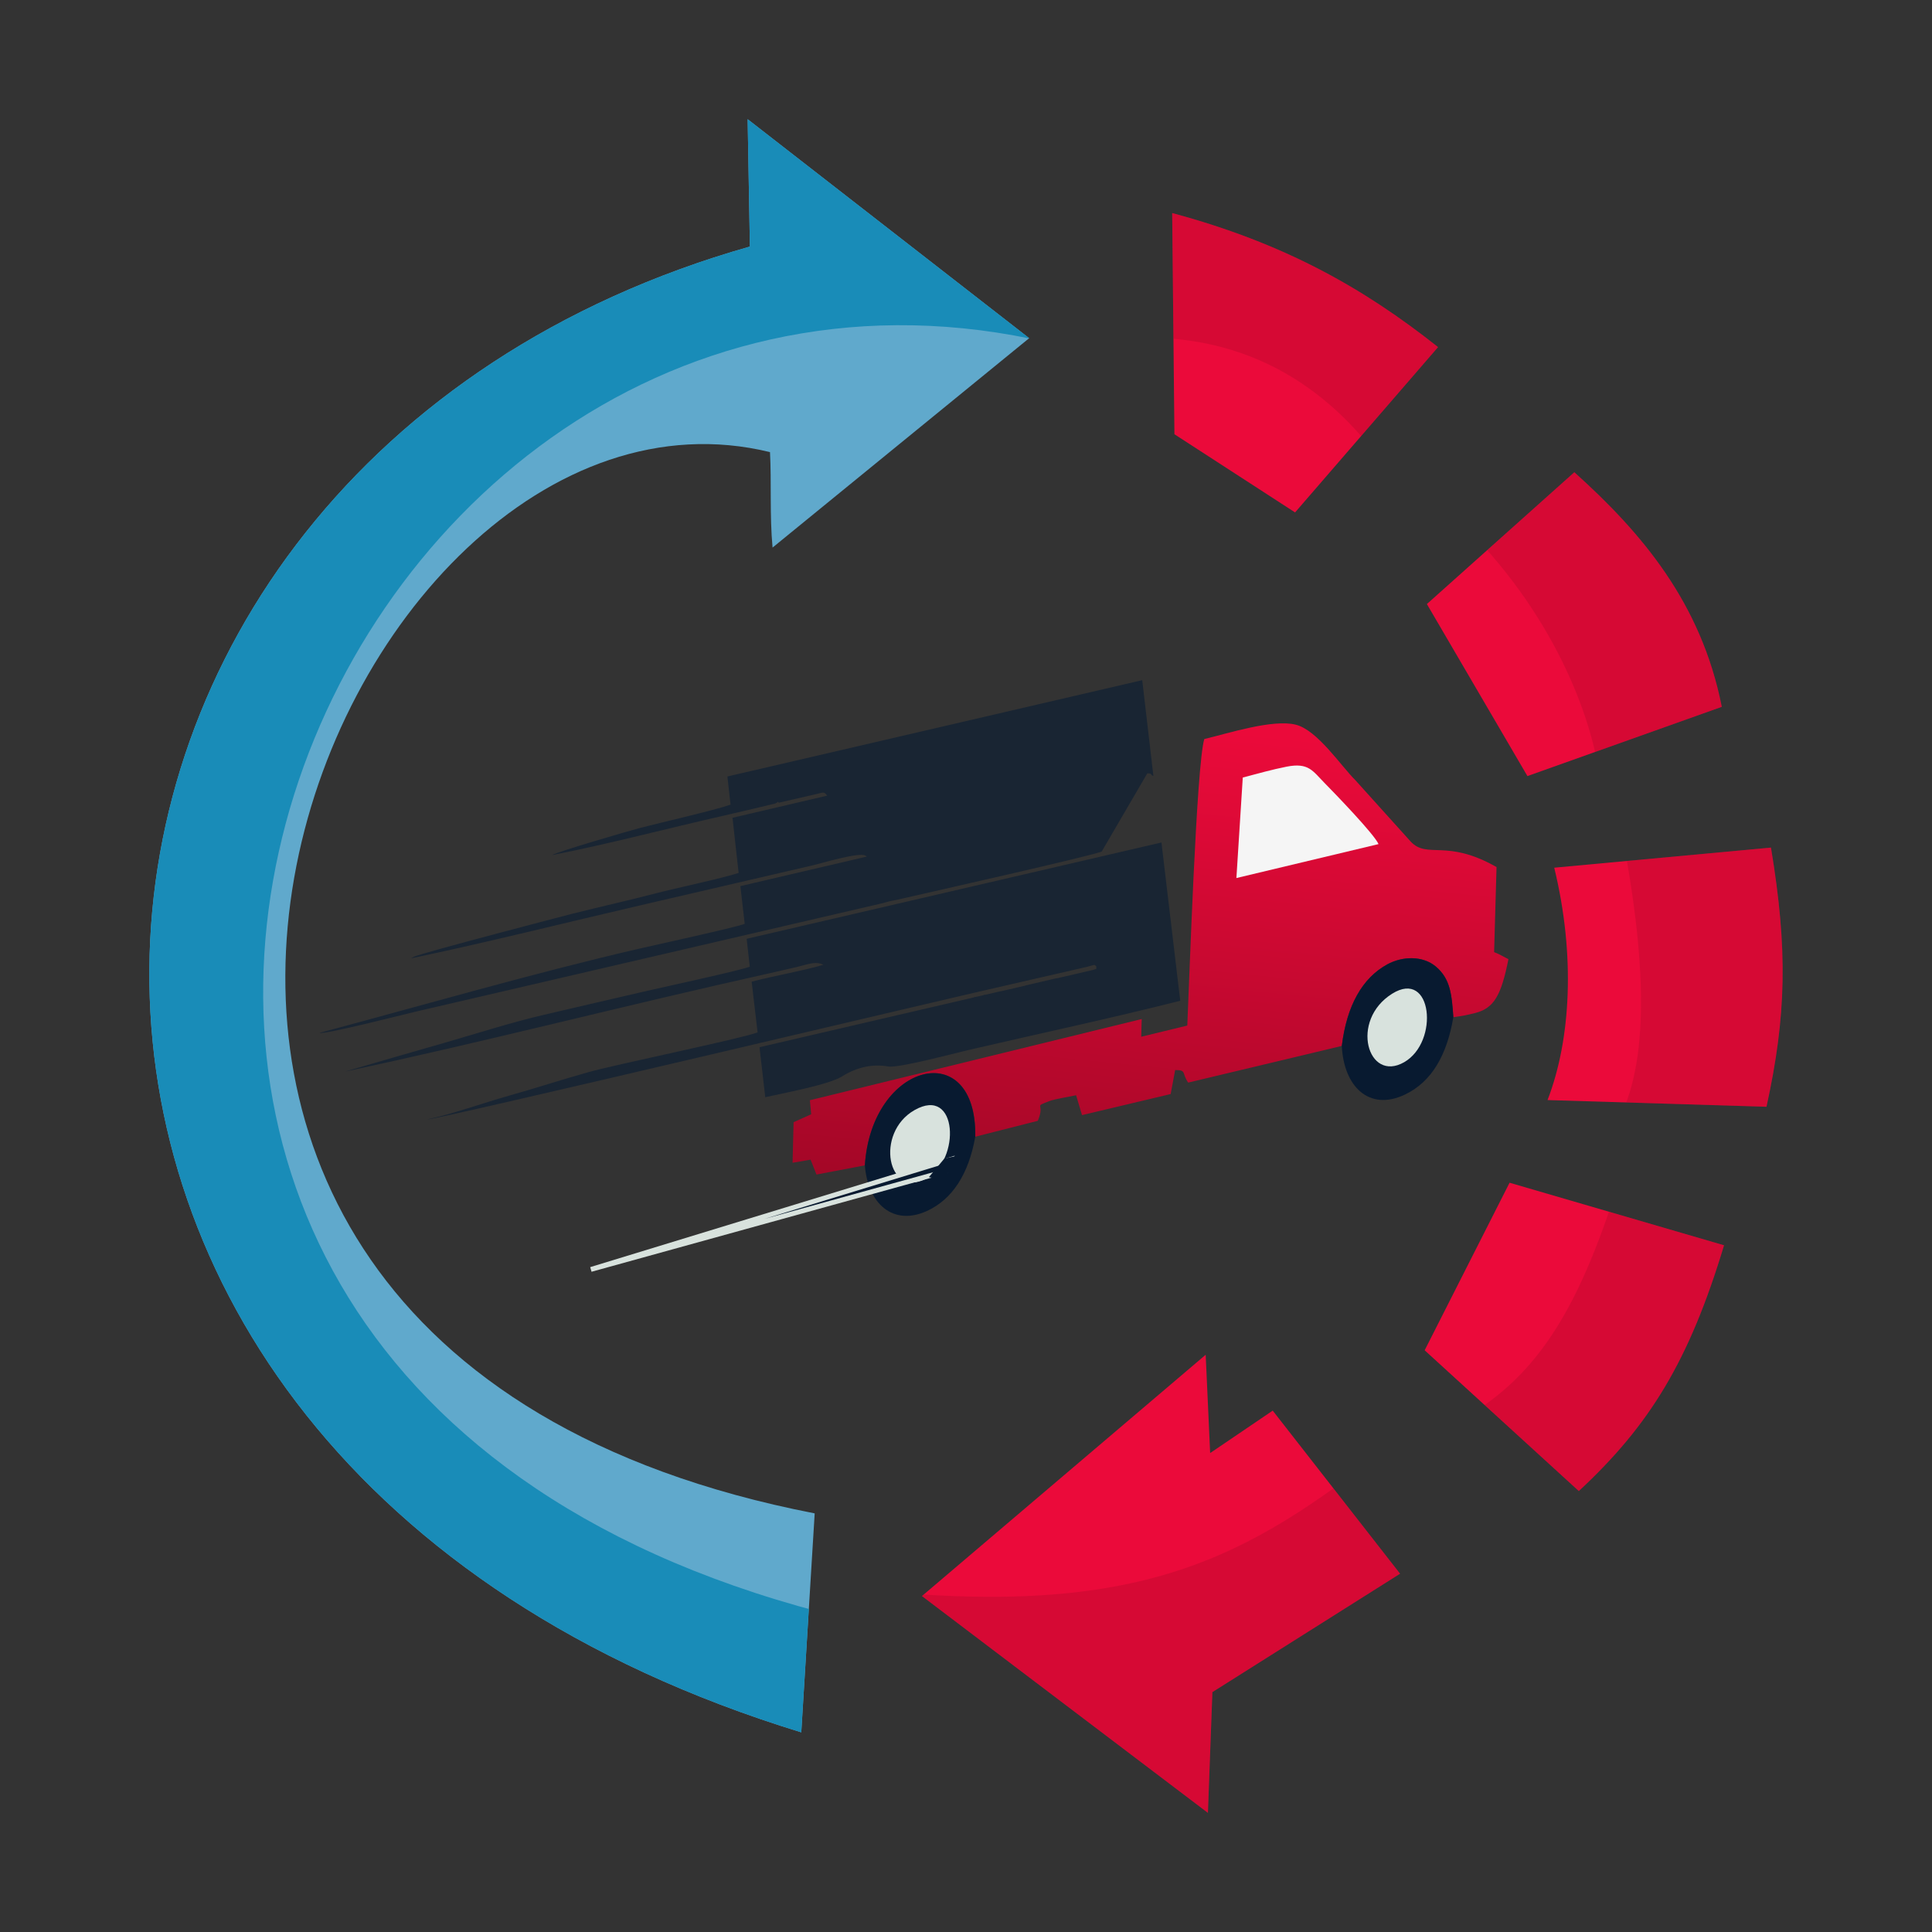 <?xml version="1.0" encoding="UTF-8"?>
<!DOCTYPE svg  PUBLIC '-//W3C//DTD SVG 1.1//EN'  'http://www.w3.org/Graphics/SVG/1.1/DTD/svg11.dtd'>
<svg width="1.2in" height="1.2in" clip-rule="evenodd" fill-rule="evenodd" image-rendering="optimizeQuality" shape-rendering="geometricPrecision" text-rendering="geometricPrecision" version="1.1" viewBox="0 0 1200 1200" xml:space="preserve" xmlns="http://www.w3.org/2000/svg">
 <rect x="0" y="0" width="1200" height="1200" fill="#333333" stroke="none"/>
 <defs>
  <style type="text/css">
   
    .str0 {stroke:#D8E2DD;stroke-width:3;stroke-miterlimit:2.613}
    .fil6 {fill:none}
    .fil1 {fill:#081A30}
    .fil9 {fill:#192533}
    .fil5 {fill:#198CB8}
    .fil4 {fill:#60A9CC}
    .fil3 {fill:#D8E2DD}
    .fil7 {fill:#EB0A3A}
    .fil2 {fill:whitesmoke}
    .fil8 {fill:#86061F;fill-opacity:0.2}
    .fil0 {fill:url(#a)}
   
  </style>
     <clipPath id="g">
      <path d="m464.39 74.05 174.85 136-159.39 130.06c-1.86-20.11-0.59-40.74-1.59-59.29-272.54-66.59-524.8 551.85 27.76 659.17-2.78 45.33-5.55 90.67-8.33 136-556.59-170.64-512.55-786.44-31.92-922.84l-1.39-79.1z"/>
     </clipPath>
     <clipPath id="f">
      <path d="m728.06 132.33c69.62 18.73 118.77 46.48 165.14 83.26l-88.81 102.69-74.94-48.57c-0.46-45.8-0.93-91.59-1.39-137.38z"/>
     </clipPath>
     <clipPath id="e">
      <path d="m977.85 293.31-91.59 81.88 62.45 106.85 120.73-43.02c-12.83-64.87-49.96-108.24-91.59-145.71z"/>
     </clipPath>
     <clipPath id="d">
      <path d="m965.37 538.94c44.87-4.17 89.74-8.33 134.61-12.49 10.52 63.37 9.6 104.54-2.78 160.98l-136-4.16c14.57-37.7 17.35-89.97 4.17-144.32z"/>
     </clipPath>
     <clipPath id="c">
      <path d="m937.61 734.61 133.22 38.86c-21.74 72.04-46.26 111.83-90.2 152.65l-95.75-87.43 52.74-104.08z"/>
     </clipPath>
     <clipPath id="b">
      <path d="m790.51 876.16 79.1 101.3-116.57 73.55-2.78 74.94-177.63-134.61 176.24-149.87 2.78 61.06 38.86-26.37z"/>
     </clipPath>
  <linearGradient id="a" x1="756.47" x2="713.97" y1="453.3" y2="875.91" gradientUnits="userSpaceOnUse">
   <stop stop-color="#EB0A3A" offset="0"/>
   <stop stop-color="#86061F" offset="1"/>
  </linearGradient>
 </defs>
 
  
  
   
    
     <path class="fil0" d="m709.14 632.94-206.11 50.44 0.81 8.71-10.93 4.93-0.63 25.19 11.19-1.91 3.67 9.23 30.04-5.71c4.11-64.29 69.67-80.32 68.57-17.79l38.83-9.86c4.98-11.65-3.5-8.11 7.52-12.38 2.76-1.07 12.45-2.7 16.29-3.51l3.67 12.34 55.05-13.08 2.8-14.9c7.32-0.1 3.98 2.05 8.12 7.78l95.39-22.78c3.11-25.16 12.76-42.18 28.22-50.64 9.59-5.24 22.18-5.41 30.19 1.34 9.09 7.67 9.88 17.54 10.87 31.46 5.02-0.65 8.67-1.37 13.38-2.55 11.93-2.98 16.33-10.99 20.84-33.49l-6.05-3.16c-0.41-0.19-1.09-0.48-1.43-0.63-0.33-0.15-0.97-0.33-1.42-0.59l1.51-52.82c-31.35-17.86-42.96-4.74-53.37-15.9l-34.19-37.93c-9.32-9.26-23.71-31.25-37.17-34.62-14.27-3.57-41.9 5.37-56.8 8.93-4.9 16.51-9.27 149.9-10.55 177.96l-28.61 6.94 0.3-11.01z"/>
     <path class="fil1" d="m833.42 649.65c1.19 25.08 16.85 40.73 39.03 30.29 17.07-8.04 26.33-25.01 30.25-48.13-0.99-13.93-1.78-23.8-10.87-31.46-8.02-6.76-20.6-6.59-30.19-1.34-15.46 8.46-25.11 25.48-28.22 50.64z"/>
     <path class="fil1" d="m537.18 723.83c1.89 24.24 17.82 37.73 38.44 28.38 15.82-7.17 26.07-22.97 30.13-46.17 1.09-62.53-64.46-46.5-68.57 17.79z"/>
     <path class="fil2" d="m771.91 482.93-3.96 62.44 88.28-21.08c-2.5-5.97-26.9-31.25-33.75-38.2-7.17-7.27-9.71-12.57-23.31-9.91-8.81 1.73-18.03 4.33-27.26 6.75z"/>
     <path class="fil3" d="m567.97 689.54c-24.71 14.14-16.69 55.23 7.39 42.52 21.48-11.35 19.69-58.01-7.39-42.52z"/>
     <path class="fil3" d="m864.69 617.21c-26.5 16.56-15.16 55.52 7.46 42.54 22.02-12.64 17.46-58.11-7.46-42.54z"/>
    
    <path class="fil4" d="m464.39 74.05 174.85 136-159.39 130.06c-1.86-20.11-0.59-40.74-1.59-59.29-272.54-66.59-524.8 551.85 27.76 659.17-2.78 45.33-5.55 90.67-8.33 136-556.59-170.64-512.55-786.44-31.92-922.84l-1.39-79.1z"/>
    <g clip-path="url(#g)">
     
      <path id="1" class="fil5" d="m640.35 210.4c-457.02-94.37-733.65 632.8-130.45 791l-24.98 260.89-605.04-696.64 624.47-599.5c45.33 81.41 90.67 162.83 136 244.24z"/>
     
    </g>
    <path class="fil6" d="m464.39 74.05 174.85 136-159.39 130.06c-1.86-20.11-0.59-40.74-1.59-59.29-272.54-66.59-524.8 551.85 27.76 659.17-2.78 45.33-5.55 90.67-8.33 136-556.59-170.64-512.55-786.44-31.92-922.84l-1.39-79.1z"/>
    <path class="fil7" d="m728.06 132.33c69.62 18.73 118.77 46.48 165.14 83.26l-88.81 102.69-74.94-48.57c-0.46-45.8-0.93-91.59-1.39-137.38z"/>
    <g clip-path="url(#f)">
     
      <path id="1" class="fil8" d="m708.39 93.62c1.83 40.91 3.36 75.15 5.19 116.06 76.05 0.7 124.56 43.91 153.79 91l88.13-88.98-247.11-118.07z"/>
      <path class="fil8" d="m998.52 156.03c1.83 40.91 3.36 75.15 5.19 116.06 76.05 0.7 124.56 43.91 153.8 91l88.13-88.98-247.11-118.07z"/>
     
    </g>
    <path class="fil6" d="m728.06 132.33c69.62 18.73 118.77 46.48 165.14 83.26l-88.81 102.69-74.94-48.57c-0.46-45.8-0.93-91.59-1.39-137.38z"/>
    <path class="fil7" d="m977.85 293.31-91.59 81.88 62.45 106.85 120.73-43.02c-12.83-64.87-49.96-108.24-91.59-145.71z"/>
    <g clip-path="url(#e)">
     
      <path id="1" class="fil8" d="m967.11 226.3c-19.88 35.8-36.52 65.77-56.39 101.57 57.45 57.77 79.32 122.41 83.31 158.09l121.69-29.61-148.61-230.05z"/>
     
    </g>
    <path class="fil6" d="m977.85 293.31-91.59 81.88 62.45 106.85 120.73-43.02c-12.83-64.87-49.96-108.24-91.59-145.71z"/>
    <path class="fil7" d="m965.37 538.94c44.87-4.17 89.74-8.33 134.61-12.49 10.52 63.37 9.6 104.54-2.78 160.98l-136-4.16c14.57-37.7 17.35-89.97 4.17-144.32z"/>
    <g clip-path="url(#d)">
     
      <path id="1" class="fil8" d="m1109.4 467.72c-35.4 20.57-65.04 37.79-100.44 58.37 15.21 82.89 14.74 145.9-9.39 178.45l119.69 36.88-9.86-273.69z"/>
     
    </g>
    <path class="fil6" d="m965.37 538.94c44.87-4.17 89.74-8.33 134.61-12.49 10.52 63.37 9.6 104.54-2.78 160.98l-136-4.16c14.57-37.7 17.35-89.97 4.17-144.32z"/>
    <path class="fil7" d="m937.61 734.61 133.22 38.86c-21.74 72.04-46.26 111.83-90.2 152.65l-95.75-87.43 52.74-104.08z"/>
    <g clip-path="url(#c)">
     
      <path id="h" class="fil8" d="m1121 738.2c-40.94-0.78-75.21-1.43-116.15-2.21-25.37 79.89-51.74 121.51-100.59 147.69l83.19 93.61 133.55-239.1z"/>
     
    </g>
    <path class="fil6" d="m937.61 734.61 133.22 38.86c-21.74 72.04-46.26 111.83-90.2 152.65l-95.75-87.43 52.74-104.08z"/>
    <polygon class="fil7" points="790.51 876.16 869.61 977.46 753.04 1051 750.26 1126 572.63 991.34 748.87 841.46 751.65 902.52"/>
    <g clip-path="url(#b)">
     
      <path class="fil8" d="m861.89 899.1c-87.09 68-152.48 107.16-328.92 87.71l202.41 237.84 195.67-226.03-69.16-99.52z"/>
     
    </g>
    <polygon class="fil6" points="790.51 876.16 869.61 977.46 753.04 1051 750.26 1126 572.63 991.34 748.87 841.46 751.65 902.52"/>
   
   
    <path class="fil9" d="m656.28 607.69-0.02-0.11-19.45 4.52 0.06 0.08-14.97 3.47 0.04-0.1-10.87 2.53 45.22-10.4zm-45.42 10.99-0.41 1.12c-4.13 10.94-1.93 4.48 0.48 10.46 1.62 3.99 0.28 8.69 0.64 10.5 0.69 3.48-0.02 0.54 1.13 2.05l1.09 1.53c-0.5 0.12-2.85 0.78-3.08 0.77-4.43-0.1-1.08-8.08-1.75-11.08-0.74-1.41-1.48-2.19-2.14-3.54-2.79-5.72 0.06-8.85-0.5-11.23l4.68-1.08-0.16 0.5zm-4.54 0.5-134.57 31.26 3.56 31.07c10.2-2.37 39.32-7.69 47.59-12.87 4.65-2.91 9.22-4.87 14.59-6.03 4.63-1 9.9-0.99 14.31-0.2 6.25 1.11 41.52-8.32 49.28-10.12 43.8-10.18 88.33-19.65 132.01-30.7l-0.6-4.83-11.09-93.48-257.63 59.82 1.93 17.35c-8.08 2.82-52 12.25-63.97 15.03-21.55 5.01-43.1 9.94-64.65 15.02-20.27 4.77-41.42 11.57-61.69 17.41-20.35 5.85-40.77 11.69-61.01 17.65 86.75-18.48 174.97-41.35 261.63-60.61 5.82-1.3 12.38-2.8 18.48-4.21 6.31-1.47 12.06-4.08 16.9-1.48-12.67 3.75-31.07 6.92-44.52 10.48l3.69 31.52c-10.54 3.93-87.72 19.82-105 24.65-16.74 4.68-32.91 9.99-49.56 14.68-16.51 4.65-34.08 11.12-50.61 14.7 5.59 0.39 332.22-77.26 363.74-84.2l45.75-10.5c5.07-1.24 4.84-1.95 6.15-0.11-0.59 2.09 1.26 0.69-2.09 1.96l-22.66 5.25-49.96 11.5zm78.01-90.35 28.27-48.47c3.33-0.11 1.5 0.85 3.8 1.64l-6.94-59.53-257.66 59.82 1.96 17.49c-9.97 3.53-43.57 11.15-56.46 14.54-6.78 1.78-51.74 14.85-54.28 16.77 34.06-6.63 72.48-16.77 107.34-24.67 5.96-1.35 11.92-2.79 17.87-4.17l13.22-3.16c2.73-1.07 0.89-1.87 2.24-0.51l23.97-5.51c3.34-0.82 4.27-1.56 6.13 1.11l-58.82 13.76 3.8 34.24c-8.7 3.02-39.52 9.57-51.37 12.67-17.24 4.5-34.62 8.34-51.89 12.69-4.44 1.11-91.65 23.86-98.37 26.66l-1.33 0.74c-0.1 0.06-0.28 0.17-0.4 0.29 47.48-9.96 95.26-22.01 142.69-33l107.24-24.88c4.46-1.05 27.84-8.07 32-5.99 0.62 0.31 0.75 0.43 1.08 0.67l-78.56 18.35 2.69 23.44c-6.58 2.45-55.95 13.18-67.14 15.78-64.1 14.89-132.89 34.8-196.99 51.96 4 0.94 52.13-11.44 60.59-13.4l288.05-66.91c2.5-0.57 5.37-1.5 6.95-1.77 2.61-0.45 5.15-1.05 7.76-1.66 13.06-3.03 119.48-26.92 122.56-28.97z"/>
   
   <polygon class="fil1 str0" points="367.02 788.47 587.33 727.51 590.38 720.19"/>
   <polygon class="fil1" points="586.57 719.58 576.96 731.12 586.13 733.18 595.3 717.69"/>
   <polygon class="fil9" points="604.91 619.51 612.07 617.85 615.88 644.86 604.17 648.5"/>
  
 
</svg>

